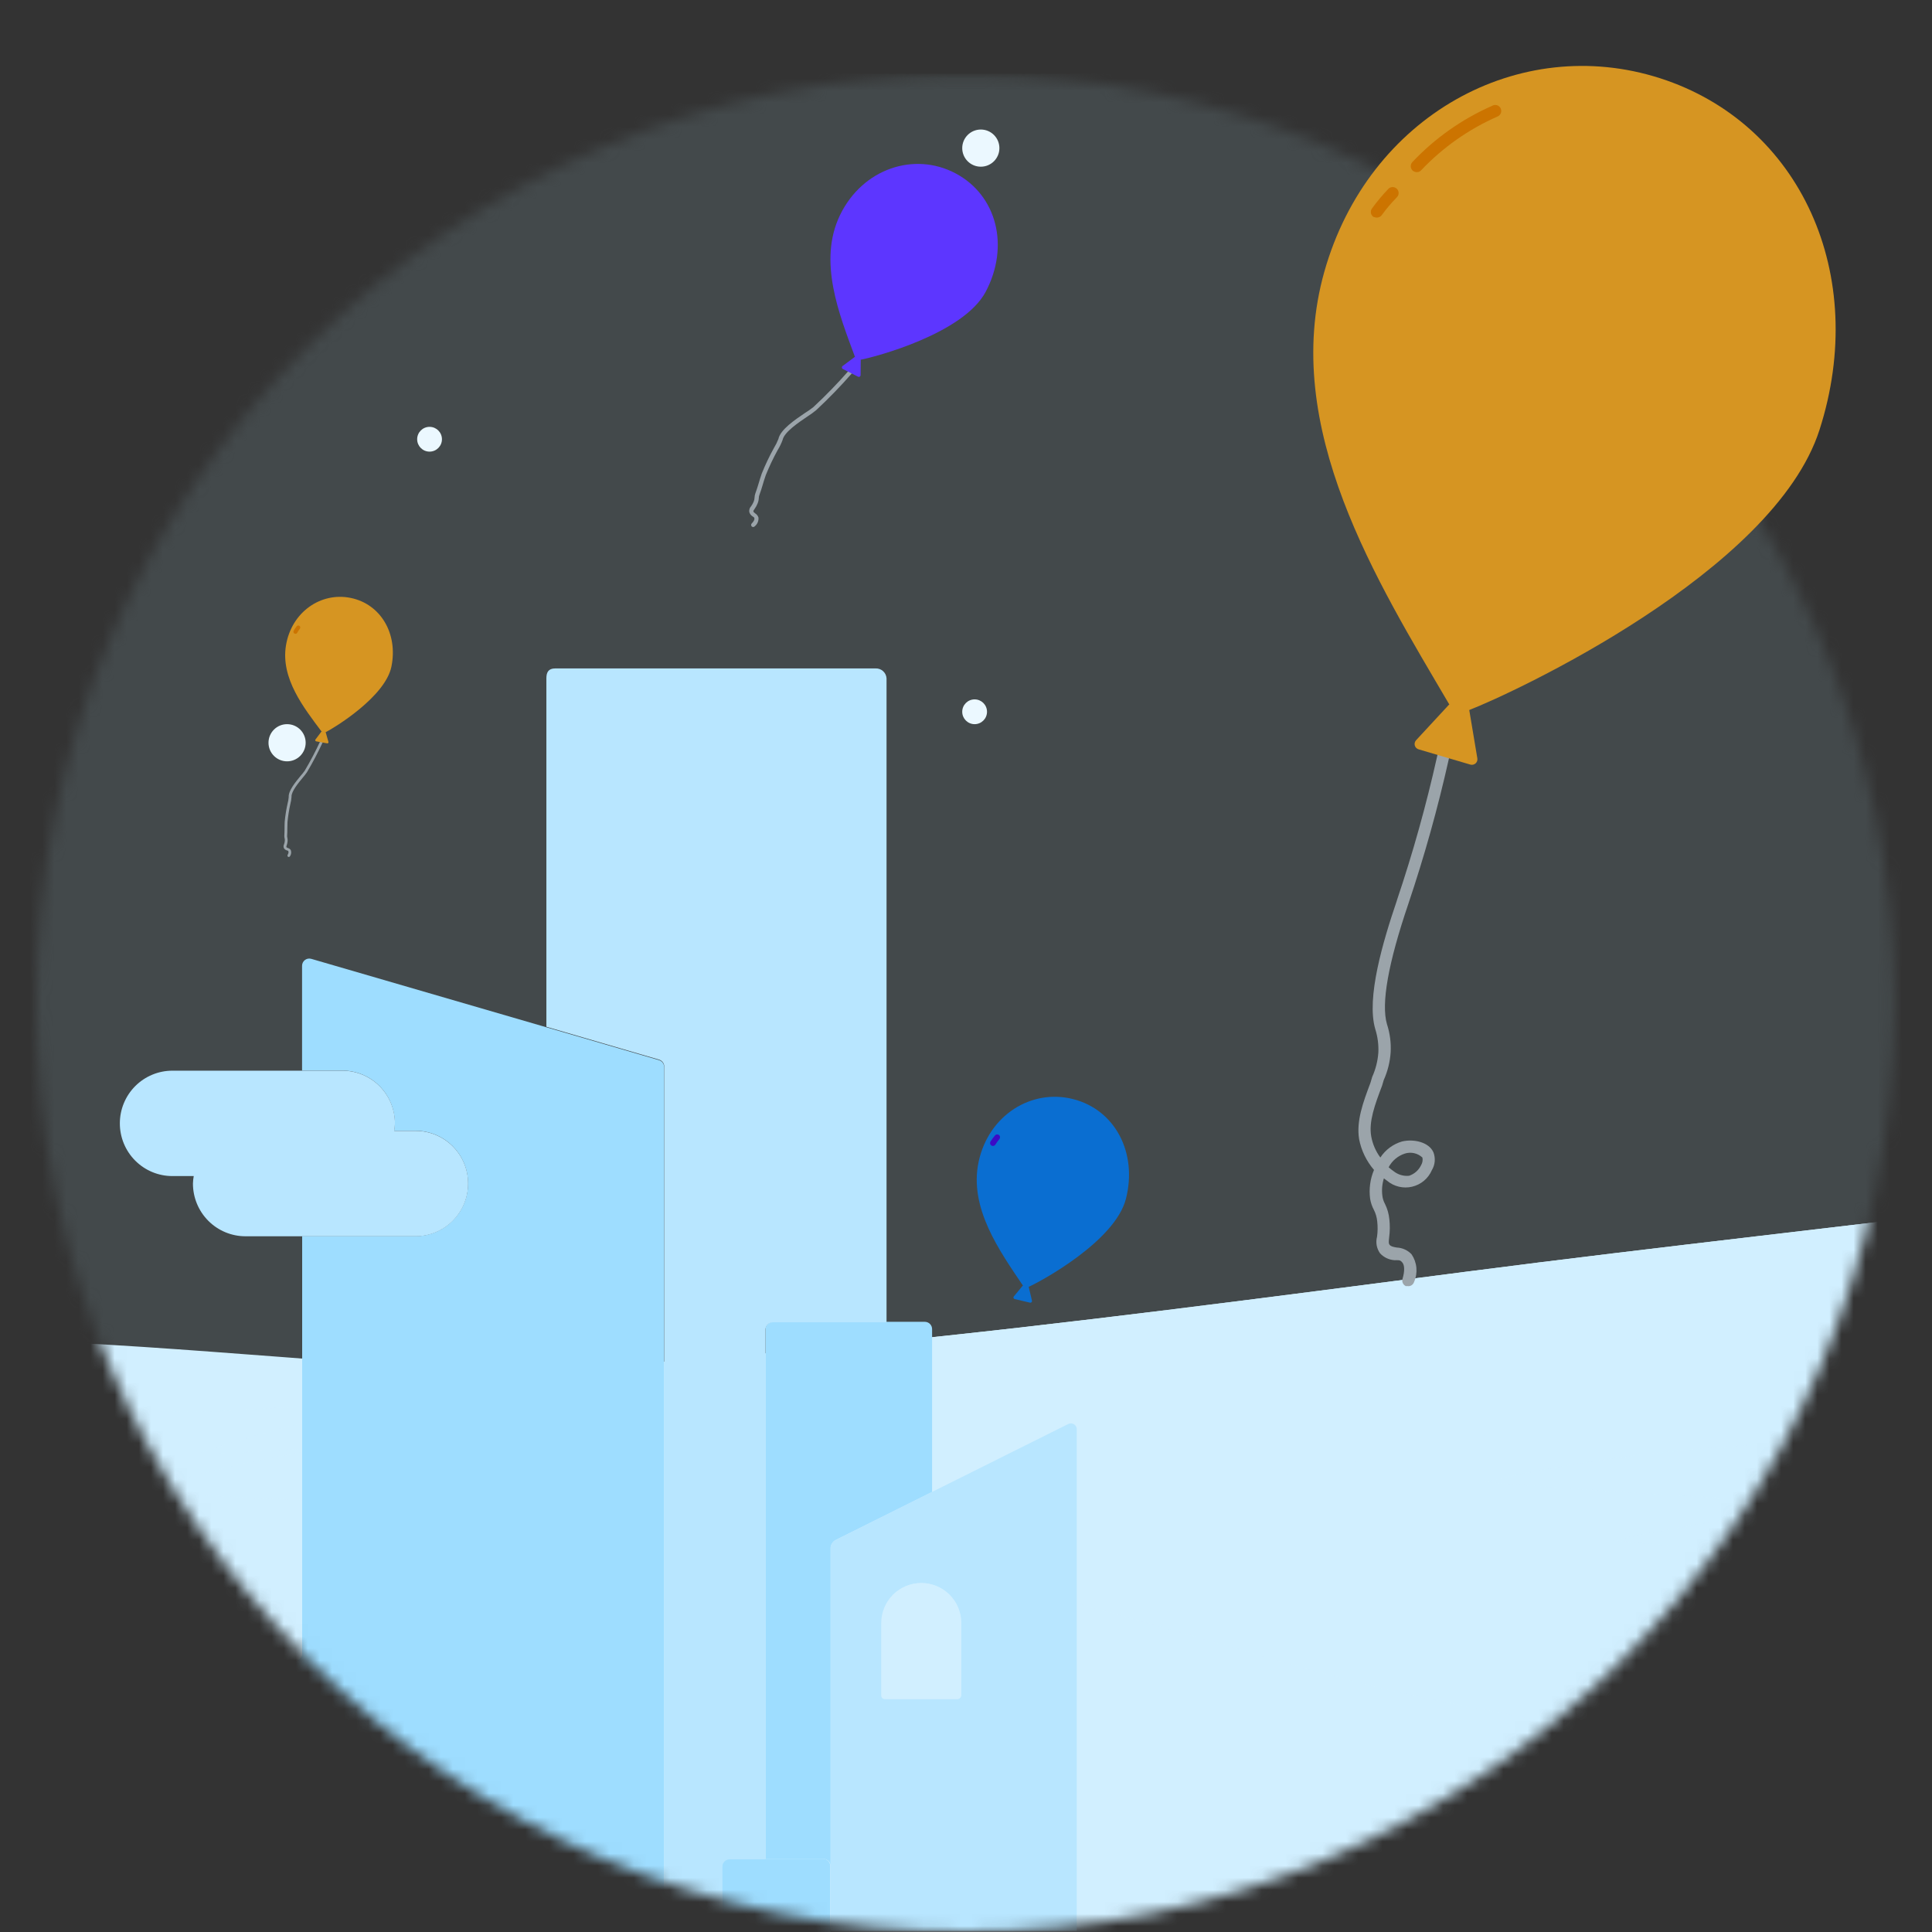 <svg width="160" height="160" viewBox="0 0 160 160" fill="none" xmlns="http://www.w3.org/2000/svg">
<rect x="0" y="0" width="160" height="160" fill="#333333" stroke="none"/>
<mask id="mask0_2810_46910" style="mask-type:alpha" maskUnits="userSpaceOnUse" x="3" y="6" width="154" height="154">
<circle cx="79.944" cy="83.055" r="76.944" fill="#EBF8FF"/>
</mask>
<g mask="url(#mask0_2810_46910)">
<mask id="mask1_2810_46910" style="mask-type:alpha" maskUnits="userSpaceOnUse" x="0" y="6" width="247" height="154">
<path d="M235.792 6.111H11.812C10.352 6.11 8.907 6.396 7.557 6.954C6.208 7.512 4.982 8.33 3.949 9.362C2.916 10.394 2.097 11.619 1.538 12.968C0.979 14.316 0.691 15.762 0.691 17.222V148.879C0.691 151.828 1.863 154.657 3.949 156.742C6.034 158.828 8.863 160 11.812 160H235.792C238.741 160 241.57 158.828 243.656 156.742C245.741 154.657 246.913 151.828 246.913 148.879V17.222C246.913 15.762 246.625 14.316 246.066 12.968C245.507 11.619 244.688 10.394 243.655 9.362C242.622 8.33 241.396 7.512 240.047 6.954C238.698 6.396 237.252 6.11 235.792 6.111Z" fill="#EBF8FF"/>
</mask>
<g mask="url(#mask1_2810_46910)">
<path d="M235.792 6.111H11.812C10.352 6.11 8.907 6.396 7.557 6.954C6.208 7.512 4.982 8.33 3.949 9.362C2.916 10.394 2.097 11.619 1.538 12.968C0.979 14.316 0.691 15.762 0.691 17.222V148.879C0.691 151.828 1.863 154.657 3.949 156.742C6.034 158.828 8.863 160 11.812 160H235.792C238.741 160 241.57 158.828 243.656 156.742C245.741 154.657 246.913 151.828 246.913 148.879V17.222C246.913 15.762 246.625 14.316 246.066 12.968C245.507 11.619 244.688 10.394 243.655 9.362C242.622 8.33 241.396 7.512 240.047 6.954C238.698 6.396 237.252 6.11 235.792 6.111Z" fill="#43494B"/>
<path d="M242.471 95.185C218.285 92.999 194.181 96.395 170.221 99.413C153.948 101.463 137.642 103.214 121.376 105.323C104.941 107.453 88.506 109.633 72.012 111.275C63.797 112.092 55.571 112.799 47.328 113.282C39.286 113.753 31.1 112.961 23.081 112.362C15.631 111.803 8.163 111.214 0.698 110.982V160.302H246.913V95.574C245.437 95.445 243.958 95.32 242.473 95.185H242.471Z" fill="#D1EFFF"/>
<path d="M47.999 114.418C48.545 114.521 31.294 119.086 28.09 119.766C32.12 120.963 78.827 125.001 97.936 123.154C107.885 122.191 117.452 120.197 127.15 117.867C134.98 115.984 143.009 114.568 150.518 111.591C144.165 111.686 130.875 112.923 131.331 112.708C142.373 107.457 154.8 106.017 166.327 102.129C170.049 100.876 173.764 99.58 177.535 98.486C175.097 98.794 172.658 99.105 170.22 99.413C153.948 101.462 137.642 103.214 121.375 105.323C104.941 107.452 88.506 109.633 72.012 111.275C63.797 112.092 55.571 112.799 47.328 113.282C44.375 113.455 41.401 113.455 38.425 113.36C41.633 113.538 44.831 113.818 48.001 114.418H47.999Z" fill="#D1EFFF"/>
<g style="mix-blend-mode:multiply" opacity="0.4">
<path d="M242.471 95.185C223.893 93.507 205.366 95.122 186.917 97.328C187.524 97.334 188.127 97.323 188.737 97.336C195.294 97.482 202.761 97.387 208.989 99.725C210.373 100.245 212.71 101.239 212.579 103.094C212.368 106.1 208.101 108.191 205.813 109.187C200.118 111.67 193.778 113.174 187.727 114.494C180.262 116.119 172.621 117.394 165.017 118.175C151.046 119.61 136.743 119.363 123.046 122.742C133.242 123.624 154.372 124.69 153.705 124.716C146.886 124.988 140.194 126.261 133.512 127.571C146.306 128.806 159.147 129.397 171.887 131.189C178.99 132.187 186.014 133.443 193.057 134.796C196.398 135.436 199.785 135.79 203.107 136.525C206.161 137.2 210.101 137.952 212.282 140.419C213.415 141.702 213.239 143.433 211.831 144.4C209.631 145.913 206.633 146.255 204.052 146.553C200.728 146.935 197.378 147.076 194.035 147.108C181.112 147.23 168.233 147.61 155.359 146.118C139.736 144.309 124.018 142.57 108.828 138.363C100.927 136.177 93.1 133.669 85.112 131.808C77.224 129.971 69.247 128.54 61.225 127.438C52.928 126.299 44.525 125.203 36.156 124.766C28.079 124.344 11.239 123.652 11.78 123.477C16.612 121.9 21.562 120.809 26.571 120.024C23.203 119.95 19.811 120.399 16.437 120.439C15.882 120.446 24.795 117.636 29.085 116.965C21.421 115.201 9.489 120.271 5.192 111.889C5.047 111.604 5.167 111.311 5.441 111.18C3.859 111.102 2.275 111.03 0.691 110.979V160.299H246.906V95.574C245.43 95.445 243.951 95.32 242.467 95.185H242.471Z" fill="#D1EFFF"/>
</g>
</g>
<circle cx="131.497" cy="26.63" r="1.539" fill="#EBF8FF"/>
<ellipse cx="80.714" cy="58.946" rx="1.026" ry="1.026" fill="#EBF8FF"/>
<ellipse cx="35.574" cy="36.376" rx="1.026" ry="1.026" fill="#EBF8FF"/>
<ellipse cx="81.227" cy="12.266" rx="1.539" ry="1.539" fill="#EBF8FF"/>
<circle cx="23.775" cy="61.511" r="1.539" fill="#EBF8FF"/>
<path d="M63.397 110.072V153.943H68.196C68.355 153.945 68.506 154.01 68.617 154.123C68.729 154.236 68.791 154.389 68.791 154.548V128.125C68.808 128.013 68.848 127.906 68.908 127.81C68.968 127.715 69.048 127.633 69.141 127.569L77.192 123.557V110.072C77.192 109.911 77.129 109.757 77.016 109.644C76.903 109.53 76.749 109.467 76.589 109.467H63.999C63.92 109.467 63.842 109.482 63.769 109.513C63.696 109.543 63.629 109.588 63.573 109.644C63.517 109.7 63.473 109.767 63.442 109.84C63.412 109.913 63.397 109.992 63.397 110.072Z" fill="#9EDDFF"/>
<path d="M55.003 159.713V88.374C55.003 88.243 54.961 88.116 54.883 88.011C54.806 87.907 54.696 87.83 54.571 87.793L45.241 85.072L25.782 79.408C25.693 79.381 25.599 79.376 25.508 79.392C25.416 79.408 25.33 79.445 25.256 79.501C25.181 79.556 25.121 79.629 25.079 79.712C25.038 79.795 25.016 79.887 25.016 79.98C25.016 81.533 25.016 84.81 25.016 84.933V88.66H28.357C29.51 88.662 30.614 89.123 31.429 89.941C32.243 90.759 32.7 91.868 32.7 93.024C32.694 93.232 32.675 93.439 32.643 93.645H34.412C35.566 93.645 36.672 94.105 37.488 94.923C38.304 95.742 38.763 96.852 38.763 98.009C38.763 99.167 38.304 100.277 37.488 101.095C36.672 101.914 35.566 102.373 34.412 102.373H25.024V136.903C25.031 136.947 25.031 136.991 25.024 137.034C24.997 137.177 24.919 137.305 24.804 137.394L12.581 146.155C12.552 146.177 12.529 146.206 12.512 146.238C12.495 146.271 12.485 146.306 12.483 146.343V159.73C12.486 159.77 12.499 159.809 12.522 159.842C12.545 159.875 12.577 159.901 12.614 159.918C12.649 159.926 12.685 159.926 12.72 159.918H54.808C54.858 159.909 54.904 159.885 54.939 159.848C54.974 159.811 54.997 159.764 55.003 159.713Z" fill="#9EDDFF"/>
<path d="M68.188 153.943H60.398C60.238 153.943 60.085 154.007 59.972 154.12C59.858 154.234 59.795 154.388 59.795 154.548V159.958H68.758V154.548C68.759 154.393 68.7 154.244 68.594 154.132C68.487 154.019 68.342 153.952 68.188 153.943Z" fill="#9EDDFF"/>
<path d="M88.478 117.926L77.184 123.557L69.133 127.57C69.039 127.633 68.96 127.715 68.899 127.811C68.839 127.907 68.799 128.014 68.782 128.126V160H59.819V154.589C59.819 154.429 59.883 154.275 59.995 154.162C60.109 154.048 60.262 153.984 60.422 153.984H63.396V110.113C63.396 109.953 63.46 109.799 63.573 109.686C63.686 109.572 63.839 109.508 63.999 109.508H73.419V76.736V67.778V56.173C73.404 55.947 73.303 55.735 73.135 55.583C72.968 55.43 72.749 55.349 72.523 55.356H45.982C45.412 55.356 45.249 55.683 45.249 56.173V85.031L54.579 87.752C54.704 87.79 54.813 87.866 54.891 87.971C54.969 88.075 55.011 88.202 55.011 88.333V159.673C55.009 159.734 54.983 159.792 54.939 159.835C54.895 159.878 54.836 159.902 54.775 159.902H89.171V118.449C89.185 118.361 89.175 118.27 89.142 118.187C89.109 118.104 89.054 118.031 88.982 117.977C88.911 117.923 88.826 117.89 88.737 117.881C88.648 117.872 88.558 117.888 88.478 117.926ZM79.571 140.426C79.571 140.465 79.563 140.504 79.548 140.54C79.533 140.577 79.511 140.609 79.483 140.637C79.454 140.664 79.421 140.686 79.385 140.7C79.348 140.714 79.309 140.721 79.27 140.72H73.281C73.202 140.72 73.126 140.689 73.07 140.634C73.014 140.579 72.981 140.505 72.979 140.426V134.411C72.979 133.534 73.326 132.693 73.944 132.073C74.562 131.453 75.401 131.105 76.275 131.105C77.149 131.105 77.988 131.453 78.606 132.073C79.224 132.693 79.571 133.534 79.571 134.411V140.426Z" fill="#B8E6FF"/>
<path d="M76.28 131.1C75.419 131.11 74.596 131.458 73.987 132.069C73.378 132.68 73.031 133.505 73.02 134.369V140.384C73.023 140.463 73.055 140.538 73.112 140.593C73.168 140.648 73.243 140.678 73.322 140.678H79.311C79.35 140.679 79.389 140.673 79.426 140.658C79.463 140.644 79.496 140.622 79.524 140.595C79.552 140.568 79.574 140.535 79.59 140.499C79.605 140.462 79.613 140.423 79.613 140.384V134.369C79.602 133.492 79.245 132.656 78.62 132.043C77.995 131.43 77.154 131.091 76.28 131.1Z" fill="#D1EFFF"/>
<path d="M38.771 98.019C38.771 96.861 38.313 95.751 37.497 94.933C36.681 94.114 35.574 93.654 34.42 93.654H32.651C32.683 93.449 32.702 93.241 32.709 93.033C32.709 91.877 32.251 90.768 31.437 89.95C30.623 89.132 29.518 88.671 28.365 88.669H14.276C13.122 88.669 12.015 89.129 11.199 89.947C10.383 90.766 9.925 91.876 9.925 93.033C9.925 94.191 10.383 95.301 11.199 96.119C12.015 96.938 13.122 97.397 14.276 97.397H16.044C16.006 97.602 15.985 97.81 15.979 98.019C15.979 99.176 16.438 100.286 17.254 101.105C18.07 101.923 19.177 102.383 20.331 102.383H34.42C35.574 102.383 36.681 101.923 37.497 101.105C38.313 100.286 38.771 99.176 38.771 98.019Z" fill="#B8E6FF"/>
<path d="M32.417 55.201C31.906 57.713 27.69 60.27 26.972 60.638C26.913 60.653 26.853 60.655 26.793 60.645C26.734 60.635 26.677 60.612 26.627 60.579C25.174 58.63 23.228 56.188 23.684 53.445C24.139 50.702 26.555 49.011 29.041 49.517C31.528 50.023 32.971 52.479 32.417 55.201Z" fill="#D69522"/>
<path d="M24.466 52.487C24.437 52.487 24.408 52.48 24.383 52.465C24.344 52.443 24.316 52.407 24.305 52.364C24.293 52.321 24.299 52.276 24.321 52.237C24.395 52.106 24.478 51.981 24.57 51.862C24.584 51.845 24.601 51.831 24.62 51.82C24.64 51.81 24.661 51.803 24.683 51.801C24.705 51.798 24.727 51.8 24.748 51.807C24.769 51.813 24.789 51.823 24.806 51.837C24.823 51.851 24.837 51.868 24.848 51.888C24.858 51.907 24.865 51.928 24.867 51.95C24.869 51.972 24.867 51.995 24.86 52.016C24.854 52.037 24.844 52.056 24.83 52.073C24.75 52.18 24.677 52.292 24.612 52.408C24.597 52.433 24.575 52.453 24.55 52.467C24.524 52.481 24.495 52.488 24.466 52.487Z" fill="#CC7400"/>
<path d="M23.917 70.972C23.898 70.972 23.88 70.967 23.863 70.959C23.85 70.952 23.839 70.942 23.829 70.931C23.82 70.919 23.813 70.906 23.809 70.892C23.805 70.878 23.803 70.863 23.805 70.848C23.806 70.834 23.811 70.819 23.818 70.806C23.89 70.671 23.912 70.564 23.88 70.501C23.848 70.44 23.821 70.45 23.754 70.424C23.653 70.398 23.566 70.332 23.513 70.242C23.491 70.192 23.48 70.138 23.482 70.083C23.483 70.028 23.497 69.974 23.522 69.926C23.554 69.836 23.575 69.742 23.585 69.648C23.594 69.571 23.588 69.493 23.569 69.418C23.549 69.345 23.541 69.268 23.547 69.192C23.56 69.003 23.562 68.826 23.564 68.638C23.565 68.45 23.564 68.286 23.575 68.069C23.624 67.556 23.704 67.047 23.816 66.545C23.864 66.37 23.895 66.19 23.91 66.009C23.872 65.493 24.466 64.774 24.9 64.246C25.02 64.113 25.131 63.974 25.234 63.828C25.707 63.03 26.139 62.209 26.527 61.368C26.54 61.341 26.562 61.32 26.59 61.31C26.618 61.3 26.649 61.302 26.676 61.314C26.689 61.32 26.701 61.329 26.711 61.34C26.721 61.351 26.728 61.363 26.733 61.377C26.738 61.391 26.741 61.405 26.74 61.42C26.739 61.434 26.736 61.449 26.73 61.462C26.339 62.311 25.904 63.139 25.427 63.943C25.321 64.099 25.206 64.248 25.082 64.39C24.695 64.859 24.111 65.562 24.143 65.994C24.13 66.2 24.096 66.405 24.041 66.604C23.934 67.09 23.857 67.583 23.808 68.079C23.798 68.291 23.796 68.469 23.796 68.64C23.796 68.81 23.796 69.011 23.779 69.209C23.775 69.265 23.78 69.322 23.796 69.376C23.82 69.474 23.827 69.576 23.816 69.676C23.806 69.79 23.781 69.903 23.743 70.011C23.712 70.101 23.706 70.126 23.721 70.155C23.736 70.183 23.776 70.205 23.841 70.229C23.937 70.254 24.021 70.313 24.078 70.394C24.111 70.479 24.123 70.57 24.112 70.66C24.101 70.75 24.068 70.836 24.016 70.91C24.006 70.928 23.992 70.944 23.975 70.955C23.957 70.966 23.937 70.972 23.917 70.972Z" fill="#9BA4AA"/>
<path d="M26.627 60.574L26.125 61.244C26.115 61.257 26.109 61.273 26.107 61.289C26.105 61.305 26.107 61.322 26.114 61.337C26.12 61.352 26.13 61.365 26.143 61.375C26.155 61.385 26.171 61.392 26.187 61.395L27.094 61.562C27.11 61.565 27.127 61.563 27.142 61.557C27.157 61.552 27.17 61.542 27.181 61.53C27.191 61.518 27.199 61.503 27.202 61.487C27.205 61.472 27.204 61.455 27.2 61.44L26.967 60.624" fill="#D69522"/>
<path d="M81.631 24.163C79.794 27.63 72.499 29.559 71.285 29.789C71.192 29.785 71.102 29.762 71.019 29.722C70.937 29.681 70.863 29.624 70.804 29.554C69.513 26.064 67.714 21.635 69.57 17.806C71.425 13.976 75.704 12.539 79.135 14.357C82.566 16.176 83.622 20.406 81.631 24.163Z" fill="#5D36FF"/>
<path d="M71.132 16.738C71.089 16.726 71.05 16.703 71.019 16.67C70.972 16.621 70.947 16.556 70.948 16.488C70.95 16.421 70.978 16.356 71.026 16.309C71.191 16.149 71.368 16.001 71.555 15.867C71.582 15.847 71.614 15.834 71.647 15.826C71.68 15.819 71.714 15.819 71.747 15.825C71.78 15.831 71.812 15.844 71.84 15.862C71.869 15.88 71.893 15.904 71.912 15.932C71.931 15.96 71.945 15.991 71.951 16.024C71.958 16.057 71.959 16.091 71.953 16.124C71.946 16.157 71.933 16.189 71.915 16.217C71.896 16.245 71.872 16.27 71.844 16.288C71.681 16.41 71.526 16.543 71.38 16.686C71.347 16.715 71.306 16.736 71.263 16.745C71.22 16.754 71.174 16.752 71.132 16.738Z" fill="#5D36FF"/>
<path d="M62.328 43.639C62.3 43.63 62.275 43.615 62.255 43.596C62.239 43.58 62.226 43.561 62.217 43.54C62.208 43.519 62.204 43.497 62.204 43.474C62.204 43.452 62.208 43.429 62.217 43.408C62.225 43.387 62.238 43.368 62.254 43.352C62.419 43.184 62.497 43.036 62.477 42.932C62.457 42.827 62.413 42.83 62.326 42.764C62.189 42.681 62.09 42.548 62.051 42.392C62.04 42.309 62.047 42.224 62.073 42.145C62.099 42.065 62.142 41.992 62.2 41.931C62.286 41.813 62.358 41.685 62.414 41.551C62.46 41.441 62.485 41.325 62.489 41.207C62.492 41.09 62.514 40.975 62.554 40.865C62.656 40.593 62.735 40.334 62.819 40.059C62.902 39.784 62.971 39.543 63.082 39.228C63.375 38.497 63.714 37.785 64.096 37.096C64.241 36.859 64.365 36.609 64.465 36.35C64.632 35.576 65.816 34.776 66.681 34.189C66.914 34.046 67.139 33.89 67.353 33.72C68.393 32.754 69.381 31.735 70.315 30.668C70.346 30.634 70.388 30.613 70.433 30.611C70.479 30.608 70.523 30.624 70.557 30.654C70.574 30.669 70.588 30.686 70.598 30.706C70.608 30.726 70.613 30.748 70.615 30.77C70.616 30.793 70.613 30.815 70.606 30.836C70.599 30.857 70.587 30.877 70.572 30.893C69.631 31.971 68.634 32.998 67.586 33.973C67.363 34.155 67.129 34.325 66.886 34.48C66.116 35.001 64.954 35.78 64.813 36.428C64.706 36.725 64.567 37.011 64.4 37.279C64.033 37.947 63.706 38.637 63.42 39.344C63.313 39.651 63.234 39.911 63.16 40.162C63.086 40.413 62.999 40.708 62.889 40.991C62.858 41.071 62.841 41.157 62.841 41.244C62.834 41.398 62.8 41.55 62.741 41.692C62.676 41.856 62.591 42.01 62.488 42.152C62.404 42.272 62.384 42.306 62.394 42.354C62.403 42.403 62.453 42.452 62.538 42.514C62.668 42.593 62.766 42.716 62.813 42.86C62.826 42.998 62.804 43.137 62.749 43.265C62.694 43.392 62.608 43.504 62.499 43.59C62.478 43.613 62.45 43.63 62.42 43.639C62.39 43.647 62.358 43.647 62.328 43.639Z" fill="#9BA4AA"/>
<path d="M70.805 29.547L69.778 30.313C69.758 30.328 69.743 30.348 69.733 30.371C69.723 30.394 69.719 30.419 69.722 30.444C69.724 30.469 69.733 30.492 69.748 30.513C69.762 30.533 69.781 30.55 69.804 30.561L71.064 31.199C71.086 31.209 71.111 31.214 71.135 31.212C71.16 31.211 71.184 31.203 71.205 31.189C71.225 31.176 71.242 31.158 71.254 31.136C71.266 31.114 71.272 31.09 71.272 31.065L71.283 29.767" fill="#5D36FF"/>
<path d="M93.247 99.273C92.355 102.781 86.234 106.099 85.195 106.57C85.112 106.586 85.026 106.585 84.943 106.567C84.86 106.549 84.782 106.514 84.713 106.463C82.796 103.615 80.219 100.036 81.049 96.198C81.879 92.361 85.402 90.141 88.875 91.024C92.347 91.907 94.215 95.471 93.247 99.273Z" fill="#0A6ED1"/>
<path d="M82.218 94.901C82.176 94.899 82.136 94.886 82.101 94.864C82.049 94.83 82.011 94.777 81.998 94.716C81.985 94.655 81.996 94.591 82.029 94.539C82.142 94.359 82.269 94.188 82.407 94.027C82.427 94.003 82.453 93.984 82.481 93.971C82.508 93.957 82.539 93.949 82.57 93.948C82.601 93.946 82.632 93.95 82.662 93.96C82.691 93.971 82.718 93.987 82.741 94.007C82.765 94.028 82.783 94.053 82.797 94.082C82.81 94.11 82.818 94.14 82.819 94.171C82.821 94.202 82.816 94.233 82.806 94.263C82.795 94.292 82.779 94.319 82.758 94.342C82.638 94.487 82.528 94.64 82.428 94.8C82.405 94.833 82.373 94.86 82.336 94.878C82.299 94.896 82.258 94.903 82.218 94.901Z" fill="#3B0AC6"/>
<path d="M84.713 106.457L83.959 107.367C83.944 107.385 83.934 107.406 83.931 107.429C83.927 107.452 83.929 107.475 83.936 107.497C83.944 107.519 83.957 107.538 83.975 107.553C83.992 107.568 84.013 107.579 84.036 107.584L85.304 107.882C85.327 107.886 85.35 107.885 85.371 107.878C85.393 107.871 85.413 107.859 85.429 107.843C85.444 107.826 85.456 107.806 85.461 107.784C85.467 107.762 85.467 107.739 85.462 107.717L85.189 106.551" fill="#0A6ED1"/>
</g>
<path d="M116.481 106.527C116.356 106.49 116.251 106.405 116.189 106.29C116.127 106.176 116.112 106.042 116.149 105.917C116.342 105.263 116.327 104.78 116.131 104.549C115.935 104.317 115.829 104.369 115.508 104.365C115.046 104.341 114.611 104.139 114.295 103.801C114.153 103.604 114.056 103.378 114.012 103.14C113.968 102.901 113.978 102.655 114.041 102.421C114.099 102.004 114.104 101.581 114.057 101.162C114.026 100.822 113.93 100.491 113.775 100.187C113.622 99.9 113.518 99.591 113.467 99.27C113.361 98.462 113.472 97.639 113.789 96.888C113.164 96.162 112.739 95.285 112.557 94.344C112.308 92.834 112.893 91.271 113.498 89.666C113.547 89.499 113.594 89.339 113.639 89.187C113.925 88.553 114.097 87.874 114.148 87.181C114.181 86.522 114.095 85.862 113.896 85.232C113.131 82.645 114.543 77.94 115.669 74.622L115.705 74.5C117.013 70.618 118.116 66.67 119.01 62.672C119.018 62.603 119.04 62.536 119.076 62.475C119.112 62.415 119.16 62.363 119.217 62.322C119.274 62.282 119.339 62.254 119.408 62.24C119.477 62.226 119.547 62.227 119.616 62.242C119.684 62.258 119.749 62.288 119.805 62.33C119.861 62.372 119.907 62.425 119.942 62.486C119.976 62.547 119.996 62.615 120.003 62.685C120.009 62.755 120 62.825 119.977 62.892C119.075 66.922 117.962 70.903 116.644 74.818L116.635 74.849C114.96 79.773 114.369 83.125 114.862 84.815C115.107 85.563 115.211 86.35 115.169 87.135C115.117 87.933 114.923 88.715 114.596 89.444C114.551 89.596 114.506 89.748 114.459 89.908C113.86 91.49 113.343 92.882 113.559 94.111C113.673 94.744 113.932 95.344 114.315 95.861C114.736 95.219 115.373 94.748 116.11 94.532C117.07 94.303 118.335 94.577 118.711 95.431C118.802 95.67 118.838 95.927 118.816 96.183C118.794 96.438 118.714 96.685 118.582 96.904C118.436 97.245 118.212 97.546 117.928 97.785C117.644 98.023 117.308 98.192 116.948 98.277C116.587 98.363 116.212 98.363 115.851 98.277C115.49 98.192 115.155 98.023 114.871 97.784L114.606 97.591C114.462 98.054 114.419 98.543 114.481 99.024C114.508 99.26 114.581 99.489 114.695 99.698C114.895 100.099 115.019 100.533 115.061 100.979C115.115 101.472 115.11 101.969 115.045 102.461C114.997 102.876 114.996 102.992 115.088 103.101C115.179 103.211 115.369 103.267 115.677 103.316C116.141 103.337 116.58 103.537 116.9 103.875C117.124 104.207 117.262 104.59 117.299 104.99C117.335 105.389 117.271 105.791 117.11 106.159C117.073 106.284 116.988 106.39 116.874 106.454C116.759 106.517 116.624 106.533 116.498 106.498L116.481 106.527ZM115.002 96.667C115.133 96.786 115.271 96.896 115.417 96.996C115.777 97.284 116.235 97.419 116.694 97.372C116.909 97.301 117.108 97.187 117.279 97.037C117.449 96.887 117.588 96.704 117.686 96.5C117.803 96.31 117.843 96.083 117.799 95.864C117.608 95.685 117.372 95.559 117.116 95.501C116.86 95.443 116.593 95.455 116.344 95.534C115.765 95.722 115.284 96.128 115.002 96.667Z" fill="#9BA4AA"/>
<path d="M150.685 35.595C146.906 47.381 125.258 57.42 121.642 58.815C121.354 58.853 121.061 58.83 120.782 58.748C120.503 58.666 120.245 58.526 120.023 58.338C114.075 48.202 106.029 35.432 109.674 22.507C113.318 9.582 125.824 2.738 137.473 6.477C149.122 10.216 154.802 22.776 150.685 35.595Z" fill="#D69522"/>
<path d="M120.025 58.33L117.275 61.302C117.22 61.36 117.182 61.432 117.163 61.51C117.145 61.587 117.147 61.668 117.169 61.745C117.192 61.822 117.234 61.891 117.291 61.947C117.349 62.002 117.419 62.042 117.497 62.061L121.775 63.322C121.85 63.343 121.93 63.343 122.006 63.324C122.082 63.306 122.151 63.267 122.209 63.214C122.266 63.16 122.308 63.093 122.332 63.019C122.356 62.944 122.36 62.865 122.345 62.788L121.669 58.749" fill="#D69522"/>
<path d="M117.192 14.234C117.122 14.212 117.057 14.179 116.998 14.136C116.949 14.092 116.909 14.039 116.88 13.98C116.852 13.921 116.835 13.857 116.832 13.791C116.828 13.726 116.837 13.66 116.859 13.598C116.88 13.536 116.914 13.479 116.958 13.43C118.825 11.451 121.07 9.866 123.56 8.769C123.619 8.731 123.685 8.706 123.754 8.696C123.824 8.685 123.895 8.69 123.962 8.709C124.03 8.727 124.092 8.76 124.146 8.805C124.2 8.85 124.244 8.905 124.275 8.968C124.307 9.031 124.324 9.1 124.327 9.17C124.33 9.24 124.317 9.31 124.291 9.375C124.265 9.44 124.226 9.499 124.176 9.548C124.125 9.596 124.065 9.634 123.999 9.658C121.623 10.705 119.479 12.216 117.693 14.101C117.631 14.169 117.551 14.217 117.462 14.241C117.373 14.264 117.279 14.262 117.192 14.234Z" fill="#CC7400"/>
<path d="M113.892 18.002L113.733 17.955C113.679 17.917 113.634 17.869 113.6 17.814C113.566 17.758 113.543 17.696 113.532 17.632C113.522 17.567 113.525 17.501 113.54 17.438C113.556 17.374 113.584 17.315 113.623 17.262C114.04 16.689 114.496 16.144 114.987 15.633C115.081 15.541 115.207 15.49 115.339 15.492C115.47 15.493 115.595 15.547 115.687 15.641C115.779 15.734 115.829 15.861 115.828 15.992C115.826 16.123 115.773 16.248 115.679 16.34C115.22 16.809 114.796 17.31 114.411 17.841C114.348 17.914 114.266 17.967 114.174 17.996C114.083 18.024 113.985 18.026 113.892 18.002Z" fill="#CC7400"/>
</svg>
